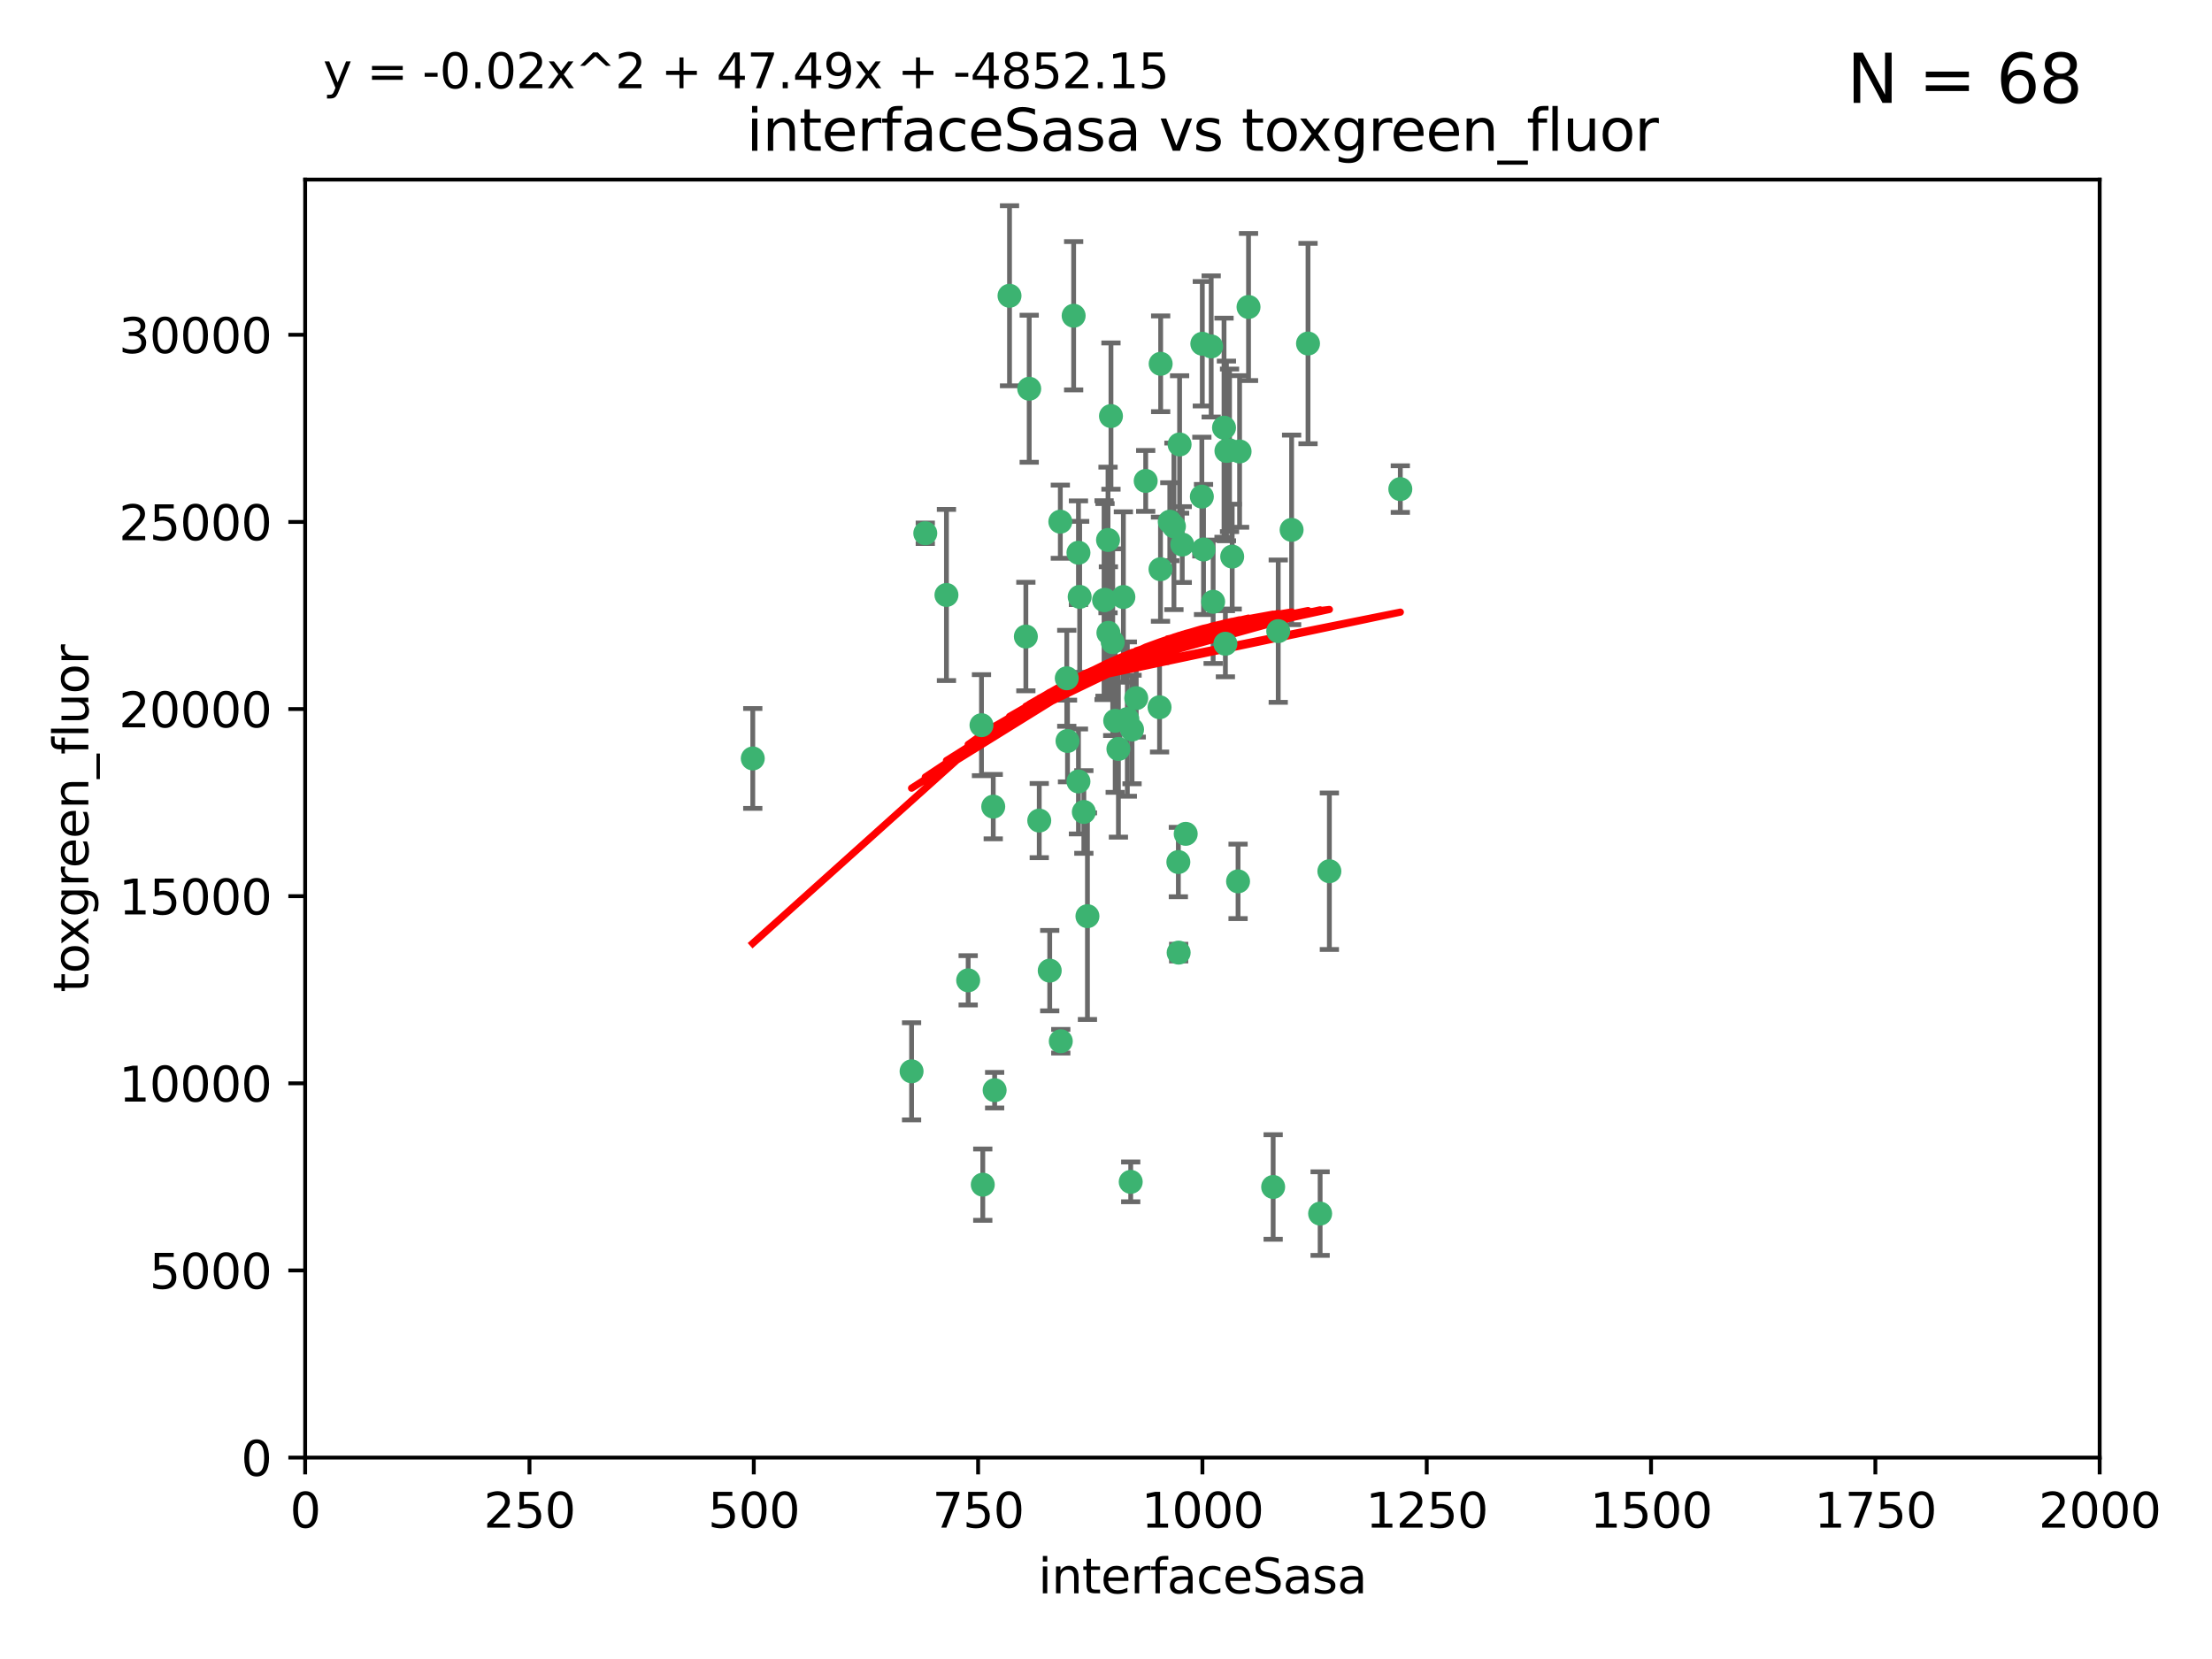 <?xml version="1.0" encoding="utf-8" standalone="no"?>
<!DOCTYPE svg PUBLIC "-//W3C//DTD SVG 1.1//EN"
  "http://www.w3.org/Graphics/SVG/1.1/DTD/svg11.dtd">
<svg xmlns:xlink="http://www.w3.org/1999/xlink" width="460.8pt" height="345.6pt" viewBox="0 0 460.8 345.6" xmlns="http://www.w3.org/2000/svg" version="1.1">
 <defs>
  <style type="text/css">*{stroke-linejoin: round; stroke-linecap: butt}</style>
 </defs>
 <g id="figure_1">
  <g id="patch_1">
   <path d="M 0 345.6 
L 460.8 345.6 
L 460.8 0 
L 0 0 
z
" style="fill: #ffffff"/>
  </g>
  <g id="axes_1">
   <g id="patch_2">
    <path d="M 63.571 303.64 
L 437.4 303.64 
L 437.4 37.411 
L 63.571 37.411 
z
" style="fill: #ffffff"/>
   </g>
   <g id="PathCollection_1">
    <defs>
     <path id="m3da399af9c" d="M 0 1.118 
C 0.297 1.118 0.581 1 0.791 0.791 
C 1 0.581 1.118 0.297 1.118 0 
C 1.118 -0.297 1 -0.581 0.791 -0.791 
C 0.581 -1 0.297 -1.118 0 -1.118 
C -0.297 -1.118 -0.581 -1 -0.791 -0.791 
C -1 -0.581 -1.118 -0.297 -1.118 0 
C -1.118 0.297 -1 0.581 -0.791 0.791 
C -0.581 1 -0.297 1.118 0 1.118 
z
" style="stroke: #3cb371"/>
    </defs>
    <g clip-path="url(#pcc5f915369)">
     <use xlink:href="#m3da399af9c" x="243.693" y="108.677" style="fill: #3cb371; stroke: #3cb371"/>
     <use xlink:href="#m3da399af9c" x="272.484" y="71.562" style="fill: #3cb371; stroke: #3cb371"/>
     <use xlink:href="#m3da399af9c" x="231.435" y="86.676" style="fill: #3cb371; stroke: #3cb371"/>
     <use xlink:href="#m3da399af9c" x="266.28" y="131.48" style="fill: #3cb371; stroke: #3cb371"/>
     <use xlink:href="#m3da399af9c" x="250.716" y="114.467" style="fill: #3cb371; stroke: #3cb371"/>
     <use xlink:href="#m3da399af9c" x="269.065" y="110.38" style="fill: #3cb371; stroke: #3cb371"/>
     <use xlink:href="#m3da399af9c" x="254.987" y="89.097" style="fill: #3cb371; stroke: #3cb371"/>
     <use xlink:href="#m3da399af9c" x="220.886" y="108.676" style="fill: #3cb371; stroke: #3cb371"/>
     <use xlink:href="#m3da399af9c" x="214.404" y="80.98" style="fill: #3cb371; stroke: #3cb371"/>
     <use xlink:href="#m3da399af9c" x="241.787" y="75.786" style="fill: #3cb371; stroke: #3cb371"/>
     <use xlink:href="#m3da399af9c" x="252.721" y="125.356" style="fill: #3cb371; stroke: #3cb371"/>
     <use xlink:href="#m3da399af9c" x="252.312" y="72.167" style="fill: #3cb371; stroke: #3cb371"/>
     <use xlink:href="#m3da399af9c" x="258.229" y="94.046" style="fill: #3cb371; stroke: #3cb371"/>
     <use xlink:href="#m3da399af9c" x="223.66" y="65.773" style="fill: #3cb371; stroke: #3cb371"/>
     <use xlink:href="#m3da399af9c" x="232.987" y="156.019" style="fill: #3cb371; stroke: #3cb371"/>
     <use xlink:href="#m3da399af9c" x="241.557" y="147.335" style="fill: #3cb371; stroke: #3cb371"/>
     <use xlink:href="#m3da399af9c" x="230.194" y="124.965" style="fill: #3cb371; stroke: #3cb371"/>
     <use xlink:href="#m3da399af9c" x="246.284" y="113.441" style="fill: #3cb371; stroke: #3cb371"/>
     <use xlink:href="#m3da399af9c" x="255.489" y="93.933" style="fill: #3cb371; stroke: #3cb371"/>
     <use xlink:href="#m3da399af9c" x="256.689" y="115.953" style="fill: #3cb371; stroke: #3cb371"/>
     <use xlink:href="#m3da399af9c" x="244.553" y="109.646" style="fill: #3cb371; stroke: #3cb371"/>
     <use xlink:href="#m3da399af9c" x="250.368" y="103.453" style="fill: #3cb371; stroke: #3cb371"/>
     <use xlink:href="#m3da399af9c" x="232.318" y="150.153" style="fill: #3cb371; stroke: #3cb371"/>
     <use xlink:href="#m3da399af9c" x="256.134" y="93.812" style="fill: #3cb371; stroke: #3cb371"/>
     <use xlink:href="#m3da399af9c" x="234.02" y="124.367" style="fill: #3cb371; stroke: #3cb371"/>
     <use xlink:href="#m3da399af9c" x="216.495" y="170.94" style="fill: #3cb371; stroke: #3cb371"/>
     <use xlink:href="#m3da399af9c" x="238.669" y="100.184" style="fill: #3cb371; stroke: #3cb371"/>
     <use xlink:href="#m3da399af9c" x="241.753" y="118.577" style="fill: #3cb371; stroke: #3cb371"/>
     <use xlink:href="#m3da399af9c" x="245.731" y="92.588" style="fill: #3cb371; stroke: #3cb371"/>
     <use xlink:href="#m3da399af9c" x="222.381" y="154.361" style="fill: #3cb371; stroke: #3cb371"/>
     <use xlink:href="#m3da399af9c" x="291.711" y="101.886" style="fill: #3cb371; stroke: #3cb371"/>
     <use xlink:href="#m3da399af9c" x="224.916" y="124.337" style="fill: #3cb371; stroke: #3cb371"/>
     <use xlink:href="#m3da399af9c" x="260.091" y="63.953" style="fill: #3cb371; stroke: #3cb371"/>
     <use xlink:href="#m3da399af9c" x="250.465" y="71.61" style="fill: #3cb371; stroke: #3cb371"/>
     <use xlink:href="#m3da399af9c" x="204.462" y="151.067" style="fill: #3cb371; stroke: #3cb371"/>
     <use xlink:href="#m3da399af9c" x="218.677" y="202.203" style="fill: #3cb371; stroke: #3cb371"/>
     <use xlink:href="#m3da399af9c" x="201.688" y="204.22" style="fill: #3cb371; stroke: #3cb371"/>
     <use xlink:href="#m3da399af9c" x="204.731" y="246.787" style="fill: #3cb371; stroke: #3cb371"/>
     <use xlink:href="#m3da399af9c" x="231.802" y="133.776" style="fill: #3cb371; stroke: #3cb371"/>
     <use xlink:href="#m3da399af9c" x="192.753" y="111.087" style="fill: #3cb371; stroke: #3cb371"/>
     <use xlink:href="#m3da399af9c" x="222.228" y="141.297" style="fill: #3cb371; stroke: #3cb371"/>
     <use xlink:href="#m3da399af9c" x="230.822" y="112.487" style="fill: #3cb371; stroke: #3cb371"/>
     <use xlink:href="#m3da399af9c" x="210.301" y="61.614" style="fill: #3cb371; stroke: #3cb371"/>
     <use xlink:href="#m3da399af9c" x="224.662" y="162.792" style="fill: #3cb371; stroke: #3cb371"/>
     <use xlink:href="#m3da399af9c" x="275.007" y="252.814" style="fill: #3cb371; stroke: #3cb371"/>
     <use xlink:href="#m3da399af9c" x="236.699" y="145.439" style="fill: #3cb371; stroke: #3cb371"/>
     <use xlink:href="#m3da399af9c" x="255.273" y="134.104" style="fill: #3cb371; stroke: #3cb371"/>
     <use xlink:href="#m3da399af9c" x="265.222" y="247.267" style="fill: #3cb371; stroke: #3cb371"/>
     <use xlink:href="#m3da399af9c" x="230.901" y="131.829" style="fill: #3cb371; stroke: #3cb371"/>
     <use xlink:href="#m3da399af9c" x="213.706" y="132.603" style="fill: #3cb371; stroke: #3cb371"/>
     <use xlink:href="#m3da399af9c" x="245.473" y="179.579" style="fill: #3cb371; stroke: #3cb371"/>
     <use xlink:href="#m3da399af9c" x="206.91" y="168.036" style="fill: #3cb371; stroke: #3cb371"/>
     <use xlink:href="#m3da399af9c" x="226.534" y="190.856" style="fill: #3cb371; stroke: #3cb371"/>
     <use xlink:href="#m3da399af9c" x="224.662" y="115.142" style="fill: #3cb371; stroke: #3cb371"/>
     <use xlink:href="#m3da399af9c" x="245.536" y="198.449" style="fill: #3cb371; stroke: #3cb371"/>
     <use xlink:href="#m3da399af9c" x="220.981" y="216.908" style="fill: #3cb371; stroke: #3cb371"/>
     <use xlink:href="#m3da399af9c" x="235.826" y="151.97" style="fill: #3cb371; stroke: #3cb371"/>
     <use xlink:href="#m3da399af9c" x="276.932" y="181.494" style="fill: #3cb371; stroke: #3cb371"/>
     <use xlink:href="#m3da399af9c" x="257.91" y="183.606" style="fill: #3cb371; stroke: #3cb371"/>
     <use xlink:href="#m3da399af9c" x="247.005" y="173.704" style="fill: #3cb371; stroke: #3cb371"/>
     <use xlink:href="#m3da399af9c" x="229.998" y="125.024" style="fill: #3cb371; stroke: #3cb371"/>
     <use xlink:href="#m3da399af9c" x="189.899" y="223.176" style="fill: #3cb371; stroke: #3cb371"/>
     <use xlink:href="#m3da399af9c" x="234.846" y="149.795" style="fill: #3cb371; stroke: #3cb371"/>
     <use xlink:href="#m3da399af9c" x="197.163" y="123.943" style="fill: #3cb371; stroke: #3cb371"/>
     <use xlink:href="#m3da399af9c" x="225.785" y="169.147" style="fill: #3cb371; stroke: #3cb371"/>
     <use xlink:href="#m3da399af9c" x="235.549" y="246.204" style="fill: #3cb371; stroke: #3cb371"/>
     <use xlink:href="#m3da399af9c" x="207.202" y="227.107" style="fill: #3cb371; stroke: #3cb371"/>
     <use xlink:href="#m3da399af9c" x="156.817" y="157.999" style="fill: #3cb371; stroke: #3cb371"/>
    </g>
   </g>
   <g id="matplotlib.axis_1">
    <g id="xtick_1">
     <g id="line2d_1">
      <defs>
       <path id="m4ecaef47c8" d="M 0 0 
L 0 3.5 
" style="stroke: #000000; stroke-width: 0.8"/>
      </defs>
      <g>
       <use xlink:href="#m4ecaef47c8" x="63.571" y="303.64" style="stroke: #000000; stroke-width: 0.8"/>
      </g>
     </g>
     <g id="text_1">
      <!-- 0 -->
      <g transform="translate(60.39 318.238)scale(0.1 -0.1)">
       <defs>
        <path id="DejaVuSans-30" d="M 2034 4250 
Q 1547 4250 1301 3770 
Q 1056 3291 1056 2328 
Q 1056 1369 1301 889 
Q 1547 409 2034 409 
Q 2525 409 2770 889 
Q 3016 1369 3016 2328 
Q 3016 3291 2770 3770 
Q 2525 4250 2034 4250 
z
M 2034 4750 
Q 2819 4750 3233 4129 
Q 3647 3509 3647 2328 
Q 3647 1150 3233 529 
Q 2819 -91 2034 -91 
Q 1250 -91 836 529 
Q 422 1150 422 2328 
Q 422 3509 836 4129 
Q 1250 4750 2034 4750 
z
" transform="scale(0.016)"/>
       </defs>
       <use xlink:href="#DejaVuSans-30"/>
      </g>
     </g>
    </g>
    <g id="xtick_2">
     <g id="line2d_2">
      <g>
       <use xlink:href="#m4ecaef47c8" x="110.3" y="303.64" style="stroke: #000000; stroke-width: 0.8"/>
      </g>
     </g>
     <g id="text_2">
      <!-- 250 -->
      <g transform="translate(100.756 318.238)scale(0.1 -0.1)">
       <defs>
        <path id="DejaVuSans-32" d="M 1228 531 
L 3431 531 
L 3431 0 
L 469 0 
L 469 531 
Q 828 903 1448 1529 
Q 2069 2156 2228 2338 
Q 2531 2678 2651 2914 
Q 2772 3150 2772 3378 
Q 2772 3750 2511 3984 
Q 2250 4219 1831 4219 
Q 1534 4219 1204 4116 
Q 875 4013 500 3803 
L 500 4441 
Q 881 4594 1212 4672 
Q 1544 4750 1819 4750 
Q 2544 4750 2975 4387 
Q 3406 4025 3406 3419 
Q 3406 3131 3298 2873 
Q 3191 2616 2906 2266 
Q 2828 2175 2409 1742 
Q 1991 1309 1228 531 
z
" transform="scale(0.016)"/>
        <path id="DejaVuSans-35" d="M 691 4666 
L 3169 4666 
L 3169 4134 
L 1269 4134 
L 1269 2991 
Q 1406 3038 1543 3061 
Q 1681 3084 1819 3084 
Q 2600 3084 3056 2656 
Q 3513 2228 3513 1497 
Q 3513 744 3044 326 
Q 2575 -91 1722 -91 
Q 1428 -91 1123 -41 
Q 819 9 494 109 
L 494 744 
Q 775 591 1075 516 
Q 1375 441 1709 441 
Q 2250 441 2565 725 
Q 2881 1009 2881 1497 
Q 2881 1984 2565 2268 
Q 2250 2553 1709 2553 
Q 1456 2553 1204 2497 
Q 953 2441 691 2322 
L 691 4666 
z
" transform="scale(0.016)"/>
       </defs>
       <use xlink:href="#DejaVuSans-32"/>
       <use xlink:href="#DejaVuSans-35" x="63.623"/>
       <use xlink:href="#DejaVuSans-30" x="127.246"/>
      </g>
     </g>
    </g>
    <g id="xtick_3">
     <g id="line2d_3">
      <g>
       <use xlink:href="#m4ecaef47c8" x="157.028" y="303.64" style="stroke: #000000; stroke-width: 0.8"/>
      </g>
     </g>
     <g id="text_3">
      <!-- 500 -->
      <g transform="translate(147.485 318.238)scale(0.1 -0.1)">
       <use xlink:href="#DejaVuSans-35"/>
       <use xlink:href="#DejaVuSans-30" x="63.623"/>
       <use xlink:href="#DejaVuSans-30" x="127.246"/>
      </g>
     </g>
    </g>
    <g id="xtick_4">
     <g id="line2d_4">
      <g>
       <use xlink:href="#m4ecaef47c8" x="203.757" y="303.64" style="stroke: #000000; stroke-width: 0.8"/>
      </g>
     </g>
     <g id="text_4">
      <!-- 750 -->
      <g transform="translate(194.213 318.238)scale(0.1 -0.1)">
       <defs>
        <path id="DejaVuSans-37" d="M 525 4666 
L 3525 4666 
L 3525 4397 
L 1831 0 
L 1172 0 
L 2766 4134 
L 525 4134 
L 525 4666 
z
" transform="scale(0.016)"/>
       </defs>
       <use xlink:href="#DejaVuSans-37"/>
       <use xlink:href="#DejaVuSans-35" x="63.623"/>
       <use xlink:href="#DejaVuSans-30" x="127.246"/>
      </g>
     </g>
    </g>
    <g id="xtick_5">
     <g id="line2d_5">
      <g>
       <use xlink:href="#m4ecaef47c8" x="250.486" y="303.64" style="stroke: #000000; stroke-width: 0.8"/>
      </g>
     </g>
     <g id="text_5">
      <!-- 1000 -->
      <g transform="translate(237.761 318.238)scale(0.1 -0.1)">
       <defs>
        <path id="DejaVuSans-31" d="M 794 531 
L 1825 531 
L 1825 4091 
L 703 3866 
L 703 4441 
L 1819 4666 
L 2450 4666 
L 2450 531 
L 3481 531 
L 3481 0 
L 794 0 
L 794 531 
z
" transform="scale(0.016)"/>
       </defs>
       <use xlink:href="#DejaVuSans-31"/>
       <use xlink:href="#DejaVuSans-30" x="63.623"/>
       <use xlink:href="#DejaVuSans-30" x="127.246"/>
       <use xlink:href="#DejaVuSans-30" x="190.869"/>
      </g>
     </g>
    </g>
    <g id="xtick_6">
     <g id="line2d_6">
      <g>
       <use xlink:href="#m4ecaef47c8" x="297.214" y="303.64" style="stroke: #000000; stroke-width: 0.8"/>
      </g>
     </g>
     <g id="text_6">
      <!-- 1250 -->
      <g transform="translate(284.489 318.238)scale(0.1 -0.1)">
       <use xlink:href="#DejaVuSans-31"/>
       <use xlink:href="#DejaVuSans-32" x="63.623"/>
       <use xlink:href="#DejaVuSans-35" x="127.246"/>
       <use xlink:href="#DejaVuSans-30" x="190.869"/>
      </g>
     </g>
    </g>
    <g id="xtick_7">
     <g id="line2d_7">
      <g>
       <use xlink:href="#m4ecaef47c8" x="343.943" y="303.64" style="stroke: #000000; stroke-width: 0.8"/>
      </g>
     </g>
     <g id="text_7">
      <!-- 1500 -->
      <g transform="translate(331.218 318.238)scale(0.1 -0.1)">
       <use xlink:href="#DejaVuSans-31"/>
       <use xlink:href="#DejaVuSans-35" x="63.623"/>
       <use xlink:href="#DejaVuSans-30" x="127.246"/>
       <use xlink:href="#DejaVuSans-30" x="190.869"/>
      </g>
     </g>
    </g>
    <g id="xtick_8">
     <g id="line2d_8">
      <g>
       <use xlink:href="#m4ecaef47c8" x="390.671" y="303.64" style="stroke: #000000; stroke-width: 0.8"/>
      </g>
     </g>
     <g id="text_8">
      <!-- 1750 -->
      <g transform="translate(377.946 318.238)scale(0.1 -0.1)">
       <use xlink:href="#DejaVuSans-31"/>
       <use xlink:href="#DejaVuSans-37" x="63.623"/>
       <use xlink:href="#DejaVuSans-35" x="127.246"/>
       <use xlink:href="#DejaVuSans-30" x="190.869"/>
      </g>
     </g>
    </g>
    <g id="xtick_9">
     <g id="line2d_9">
      <g>
       <use xlink:href="#m4ecaef47c8" x="437.4" y="303.64" style="stroke: #000000; stroke-width: 0.8"/>
      </g>
     </g>
     <g id="text_9">
      <!-- 2000 -->
      <g transform="translate(424.675 318.238)scale(0.1 -0.1)">
       <use xlink:href="#DejaVuSans-32"/>
       <use xlink:href="#DejaVuSans-30" x="63.623"/>
       <use xlink:href="#DejaVuSans-30" x="127.246"/>
       <use xlink:href="#DejaVuSans-30" x="190.869"/>
      </g>
     </g>
    </g>
    <g id="text_10">
     <!-- interfaceSasa -->
     <g transform="translate(216.279 331.917)scale(0.1 -0.1)">
      <defs>
       <path id="DejaVuSans-69" d="M 603 3500 
L 1178 3500 
L 1178 0 
L 603 0 
L 603 3500 
z
M 603 4863 
L 1178 4863 
L 1178 4134 
L 603 4134 
L 603 4863 
z
" transform="scale(0.016)"/>
       <path id="DejaVuSans-6e" d="M 3513 2113 
L 3513 0 
L 2938 0 
L 2938 2094 
Q 2938 2591 2744 2837 
Q 2550 3084 2163 3084 
Q 1697 3084 1428 2787 
Q 1159 2491 1159 1978 
L 1159 0 
L 581 0 
L 581 3500 
L 1159 3500 
L 1159 2956 
Q 1366 3272 1645 3428 
Q 1925 3584 2291 3584 
Q 2894 3584 3203 3211 
Q 3513 2838 3513 2113 
z
" transform="scale(0.016)"/>
       <path id="DejaVuSans-74" d="M 1172 4494 
L 1172 3500 
L 2356 3500 
L 2356 3053 
L 1172 3053 
L 1172 1153 
Q 1172 725 1289 603 
Q 1406 481 1766 481 
L 2356 481 
L 2356 0 
L 1766 0 
Q 1100 0 847 248 
Q 594 497 594 1153 
L 594 3053 
L 172 3053 
L 172 3500 
L 594 3500 
L 594 4494 
L 1172 4494 
z
" transform="scale(0.016)"/>
       <path id="DejaVuSans-65" d="M 3597 1894 
L 3597 1613 
L 953 1613 
Q 991 1019 1311 708 
Q 1631 397 2203 397 
Q 2534 397 2845 478 
Q 3156 559 3463 722 
L 3463 178 
Q 3153 47 2828 -22 
Q 2503 -91 2169 -91 
Q 1331 -91 842 396 
Q 353 884 353 1716 
Q 353 2575 817 3079 
Q 1281 3584 2069 3584 
Q 2775 3584 3186 3129 
Q 3597 2675 3597 1894 
z
M 3022 2063 
Q 3016 2534 2758 2815 
Q 2500 3097 2075 3097 
Q 1594 3097 1305 2825 
Q 1016 2553 972 2059 
L 3022 2063 
z
" transform="scale(0.016)"/>
       <path id="DejaVuSans-72" d="M 2631 2963 
Q 2534 3019 2420 3045 
Q 2306 3072 2169 3072 
Q 1681 3072 1420 2755 
Q 1159 2438 1159 1844 
L 1159 0 
L 581 0 
L 581 3500 
L 1159 3500 
L 1159 2956 
Q 1341 3275 1631 3429 
Q 1922 3584 2338 3584 
Q 2397 3584 2469 3576 
Q 2541 3569 2628 3553 
L 2631 2963 
z
" transform="scale(0.016)"/>
       <path id="DejaVuSans-66" d="M 2375 4863 
L 2375 4384 
L 1825 4384 
Q 1516 4384 1395 4259 
Q 1275 4134 1275 3809 
L 1275 3500 
L 2222 3500 
L 2222 3053 
L 1275 3053 
L 1275 0 
L 697 0 
L 697 3053 
L 147 3053 
L 147 3500 
L 697 3500 
L 697 3744 
Q 697 4328 969 4595 
Q 1241 4863 1831 4863 
L 2375 4863 
z
" transform="scale(0.016)"/>
       <path id="DejaVuSans-61" d="M 2194 1759 
Q 1497 1759 1228 1600 
Q 959 1441 959 1056 
Q 959 750 1161 570 
Q 1363 391 1709 391 
Q 2188 391 2477 730 
Q 2766 1069 2766 1631 
L 2766 1759 
L 2194 1759 
z
M 3341 1997 
L 3341 0 
L 2766 0 
L 2766 531 
Q 2569 213 2275 61 
Q 1981 -91 1556 -91 
Q 1019 -91 701 211 
Q 384 513 384 1019 
Q 384 1609 779 1909 
Q 1175 2209 1959 2209 
L 2766 2209 
L 2766 2266 
Q 2766 2663 2505 2880 
Q 2244 3097 1772 3097 
Q 1472 3097 1187 3025 
Q 903 2953 641 2809 
L 641 3341 
Q 956 3463 1253 3523 
Q 1550 3584 1831 3584 
Q 2591 3584 2966 3190 
Q 3341 2797 3341 1997 
z
" transform="scale(0.016)"/>
       <path id="DejaVuSans-63" d="M 3122 3366 
L 3122 2828 
Q 2878 2963 2633 3030 
Q 2388 3097 2138 3097 
Q 1578 3097 1268 2742 
Q 959 2388 959 1747 
Q 959 1106 1268 751 
Q 1578 397 2138 397 
Q 2388 397 2633 464 
Q 2878 531 3122 666 
L 3122 134 
Q 2881 22 2623 -34 
Q 2366 -91 2075 -91 
Q 1284 -91 818 406 
Q 353 903 353 1747 
Q 353 2603 823 3093 
Q 1294 3584 2113 3584 
Q 2378 3584 2631 3529 
Q 2884 3475 3122 3366 
z
" transform="scale(0.016)"/>
       <path id="DejaVuSans-53" d="M 3425 4513 
L 3425 3897 
Q 3066 4069 2747 4153 
Q 2428 4238 2131 4238 
Q 1616 4238 1336 4038 
Q 1056 3838 1056 3469 
Q 1056 3159 1242 3001 
Q 1428 2844 1947 2747 
L 2328 2669 
Q 3034 2534 3370 2195 
Q 3706 1856 3706 1288 
Q 3706 609 3251 259 
Q 2797 -91 1919 -91 
Q 1588 -91 1214 -16 
Q 841 59 441 206 
L 441 856 
Q 825 641 1194 531 
Q 1563 422 1919 422 
Q 2459 422 2753 634 
Q 3047 847 3047 1241 
Q 3047 1584 2836 1778 
Q 2625 1972 2144 2069 
L 1759 2144 
Q 1053 2284 737 2584 
Q 422 2884 422 3419 
Q 422 4038 858 4394 
Q 1294 4750 2059 4750 
Q 2388 4750 2728 4690 
Q 3069 4631 3425 4513 
z
" transform="scale(0.016)"/>
       <path id="DejaVuSans-73" d="M 2834 3397 
L 2834 2853 
Q 2591 2978 2328 3040 
Q 2066 3103 1784 3103 
Q 1356 3103 1142 2972 
Q 928 2841 928 2578 
Q 928 2378 1081 2264 
Q 1234 2150 1697 2047 
L 1894 2003 
Q 2506 1872 2764 1633 
Q 3022 1394 3022 966 
Q 3022 478 2636 193 
Q 2250 -91 1575 -91 
Q 1294 -91 989 -36 
Q 684 19 347 128 
L 347 722 
Q 666 556 975 473 
Q 1284 391 1588 391 
Q 1994 391 2212 530 
Q 2431 669 2431 922 
Q 2431 1156 2273 1281 
Q 2116 1406 1581 1522 
L 1381 1569 
Q 847 1681 609 1914 
Q 372 2147 372 2553 
Q 372 3047 722 3315 
Q 1072 3584 1716 3584 
Q 2034 3584 2315 3537 
Q 2597 3491 2834 3397 
z
" transform="scale(0.016)"/>
      </defs>
      <use xlink:href="#DejaVuSans-69"/>
      <use xlink:href="#DejaVuSans-6e" x="27.783"/>
      <use xlink:href="#DejaVuSans-74" x="91.162"/>
      <use xlink:href="#DejaVuSans-65" x="130.371"/>
      <use xlink:href="#DejaVuSans-72" x="191.895"/>
      <use xlink:href="#DejaVuSans-66" x="233.008"/>
      <use xlink:href="#DejaVuSans-61" x="268.213"/>
      <use xlink:href="#DejaVuSans-63" x="329.492"/>
      <use xlink:href="#DejaVuSans-65" x="384.473"/>
      <use xlink:href="#DejaVuSans-53" x="445.996"/>
      <use xlink:href="#DejaVuSans-61" x="509.473"/>
      <use xlink:href="#DejaVuSans-73" x="570.752"/>
      <use xlink:href="#DejaVuSans-61" x="622.852"/>
     </g>
    </g>
   </g>
   <g id="matplotlib.axis_2">
    <g id="ytick_1">
     <g id="line2d_10">
      <defs>
       <path id="m88b9566287" d="M 0 0 
L -3.5 0 
" style="stroke: #000000; stroke-width: 0.8"/>
      </defs>
      <g>
       <use xlink:href="#m88b9566287" x="63.571" y="303.64" style="stroke: #000000; stroke-width: 0.8"/>
      </g>
     </g>
     <g id="text_11">
      <!-- 0 -->
      <g transform="translate(50.209 307.439)scale(0.1 -0.1)">
       <use xlink:href="#DejaVuSans-30"/>
      </g>
     </g>
    </g>
    <g id="ytick_2">
     <g id="line2d_11">
      <g>
       <use xlink:href="#m88b9566287" x="63.571" y="264.657" style="stroke: #000000; stroke-width: 0.8"/>
      </g>
     </g>
     <g id="text_12">
      <!-- 5000 -->
      <g transform="translate(31.121 268.457)scale(0.1 -0.1)">
       <use xlink:href="#DejaVuSans-35"/>
       <use xlink:href="#DejaVuSans-30" x="63.623"/>
       <use xlink:href="#DejaVuSans-30" x="127.246"/>
       <use xlink:href="#DejaVuSans-30" x="190.869"/>
      </g>
     </g>
    </g>
    <g id="ytick_3">
     <g id="line2d_12">
      <g>
       <use xlink:href="#m88b9566287" x="63.571" y="225.675" style="stroke: #000000; stroke-width: 0.8"/>
      </g>
     </g>
     <g id="text_13">
      <!-- 10000 -->
      <g transform="translate(24.759 229.474)scale(0.1 -0.1)">
       <use xlink:href="#DejaVuSans-31"/>
       <use xlink:href="#DejaVuSans-30" x="63.623"/>
       <use xlink:href="#DejaVuSans-30" x="127.246"/>
       <use xlink:href="#DejaVuSans-30" x="190.869"/>
       <use xlink:href="#DejaVuSans-30" x="254.492"/>
      </g>
     </g>
    </g>
    <g id="ytick_4">
     <g id="line2d_13">
      <g>
       <use xlink:href="#m88b9566287" x="63.571" y="186.692" style="stroke: #000000; stroke-width: 0.8"/>
      </g>
     </g>
     <g id="text_14">
      <!-- 15000 -->
      <g transform="translate(24.759 190.492)scale(0.1 -0.1)">
       <use xlink:href="#DejaVuSans-31"/>
       <use xlink:href="#DejaVuSans-35" x="63.623"/>
       <use xlink:href="#DejaVuSans-30" x="127.246"/>
       <use xlink:href="#DejaVuSans-30" x="190.869"/>
       <use xlink:href="#DejaVuSans-30" x="254.492"/>
      </g>
     </g>
    </g>
    <g id="ytick_5">
     <g id="line2d_14">
      <g>
       <use xlink:href="#m88b9566287" x="63.571" y="147.71" style="stroke: #000000; stroke-width: 0.8"/>
      </g>
     </g>
     <g id="text_15">
      <!-- 20000 -->
      <g transform="translate(24.759 151.509)scale(0.1 -0.1)">
       <use xlink:href="#DejaVuSans-32"/>
       <use xlink:href="#DejaVuSans-30" x="63.623"/>
       <use xlink:href="#DejaVuSans-30" x="127.246"/>
       <use xlink:href="#DejaVuSans-30" x="190.869"/>
       <use xlink:href="#DejaVuSans-30" x="254.492"/>
      </g>
     </g>
    </g>
    <g id="ytick_6">
     <g id="line2d_15">
      <g>
       <use xlink:href="#m88b9566287" x="63.571" y="108.727" style="stroke: #000000; stroke-width: 0.8"/>
      </g>
     </g>
     <g id="text_16">
      <!-- 25000 -->
      <g transform="translate(24.759 112.527)scale(0.1 -0.1)">
       <use xlink:href="#DejaVuSans-32"/>
       <use xlink:href="#DejaVuSans-35" x="63.623"/>
       <use xlink:href="#DejaVuSans-30" x="127.246"/>
       <use xlink:href="#DejaVuSans-30" x="190.869"/>
       <use xlink:href="#DejaVuSans-30" x="254.492"/>
      </g>
     </g>
    </g>
    <g id="ytick_7">
     <g id="line2d_16">
      <g>
       <use xlink:href="#m88b9566287" x="63.571" y="69.745" style="stroke: #000000; stroke-width: 0.8"/>
      </g>
     </g>
     <g id="text_17">
      <!-- 30000 -->
      <g transform="translate(24.759 73.544)scale(0.1 -0.1)">
       <defs>
        <path id="DejaVuSans-33" d="M 2597 2516 
Q 3050 2419 3304 2112 
Q 3559 1806 3559 1356 
Q 3559 666 3084 287 
Q 2609 -91 1734 -91 
Q 1441 -91 1130 -33 
Q 819 25 488 141 
L 488 750 
Q 750 597 1062 519 
Q 1375 441 1716 441 
Q 2309 441 2620 675 
Q 2931 909 2931 1356 
Q 2931 1769 2642 2001 
Q 2353 2234 1838 2234 
L 1294 2234 
L 1294 2753 
L 1863 2753 
Q 2328 2753 2575 2939 
Q 2822 3125 2822 3475 
Q 2822 3834 2567 4026 
Q 2313 4219 1838 4219 
Q 1578 4219 1281 4162 
Q 984 4106 628 3988 
L 628 4550 
Q 988 4650 1302 4700 
Q 1616 4750 1894 4750 
Q 2613 4750 3031 4423 
Q 3450 4097 3450 3541 
Q 3450 3153 3228 2886 
Q 3006 2619 2597 2516 
z
" transform="scale(0.016)"/>
       </defs>
       <use xlink:href="#DejaVuSans-33"/>
       <use xlink:href="#DejaVuSans-30" x="63.623"/>
       <use xlink:href="#DejaVuSans-30" x="127.246"/>
       <use xlink:href="#DejaVuSans-30" x="190.869"/>
       <use xlink:href="#DejaVuSans-30" x="254.492"/>
      </g>
     </g>
    </g>
    <g id="text_18">
     <!-- toxgreen_fluor -->
     <g transform="translate(18.401 206.72)rotate(-90)scale(0.1 -0.1)">
      <defs>
       <path id="DejaVuSans-6f" d="M 1959 3097 
Q 1497 3097 1228 2736 
Q 959 2375 959 1747 
Q 959 1119 1226 758 
Q 1494 397 1959 397 
Q 2419 397 2687 759 
Q 2956 1122 2956 1747 
Q 2956 2369 2687 2733 
Q 2419 3097 1959 3097 
z
M 1959 3584 
Q 2709 3584 3137 3096 
Q 3566 2609 3566 1747 
Q 3566 888 3137 398 
Q 2709 -91 1959 -91 
Q 1206 -91 779 398 
Q 353 888 353 1747 
Q 353 2609 779 3096 
Q 1206 3584 1959 3584 
z
" transform="scale(0.016)"/>
       <path id="DejaVuSans-78" d="M 3513 3500 
L 2247 1797 
L 3578 0 
L 2900 0 
L 1881 1375 
L 863 0 
L 184 0 
L 1544 1831 
L 300 3500 
L 978 3500 
L 1906 2253 
L 2834 3500 
L 3513 3500 
z
" transform="scale(0.016)"/>
       <path id="DejaVuSans-67" d="M 2906 1791 
Q 2906 2416 2648 2759 
Q 2391 3103 1925 3103 
Q 1463 3103 1205 2759 
Q 947 2416 947 1791 
Q 947 1169 1205 825 
Q 1463 481 1925 481 
Q 2391 481 2648 825 
Q 2906 1169 2906 1791 
z
M 3481 434 
Q 3481 -459 3084 -895 
Q 2688 -1331 1869 -1331 
Q 1566 -1331 1297 -1286 
Q 1028 -1241 775 -1147 
L 775 -588 
Q 1028 -725 1275 -790 
Q 1522 -856 1778 -856 
Q 2344 -856 2625 -561 
Q 2906 -266 2906 331 
L 2906 616 
Q 2728 306 2450 153 
Q 2172 0 1784 0 
Q 1141 0 747 490 
Q 353 981 353 1791 
Q 353 2603 747 3093 
Q 1141 3584 1784 3584 
Q 2172 3584 2450 3431 
Q 2728 3278 2906 2969 
L 2906 3500 
L 3481 3500 
L 3481 434 
z
" transform="scale(0.016)"/>
       <path id="DejaVuSans-5f" d="M 3263 -1063 
L 3263 -1509 
L -63 -1509 
L -63 -1063 
L 3263 -1063 
z
" transform="scale(0.016)"/>
       <path id="DejaVuSans-6c" d="M 603 4863 
L 1178 4863 
L 1178 0 
L 603 0 
L 603 4863 
z
" transform="scale(0.016)"/>
       <path id="DejaVuSans-75" d="M 544 1381 
L 544 3500 
L 1119 3500 
L 1119 1403 
Q 1119 906 1312 657 
Q 1506 409 1894 409 
Q 2359 409 2629 706 
Q 2900 1003 2900 1516 
L 2900 3500 
L 3475 3500 
L 3475 0 
L 2900 0 
L 2900 538 
Q 2691 219 2414 64 
Q 2138 -91 1772 -91 
Q 1169 -91 856 284 
Q 544 659 544 1381 
z
M 1991 3584 
L 1991 3584 
z
" transform="scale(0.016)"/>
      </defs>
      <use xlink:href="#DejaVuSans-74"/>
      <use xlink:href="#DejaVuSans-6f" x="39.209"/>
      <use xlink:href="#DejaVuSans-78" x="97.266"/>
      <use xlink:href="#DejaVuSans-67" x="156.445"/>
      <use xlink:href="#DejaVuSans-72" x="219.922"/>
      <use xlink:href="#DejaVuSans-65" x="258.785"/>
      <use xlink:href="#DejaVuSans-65" x="320.309"/>
      <use xlink:href="#DejaVuSans-6e" x="381.832"/>
      <use xlink:href="#DejaVuSans-5f" x="445.211"/>
      <use xlink:href="#DejaVuSans-66" x="495.211"/>
      <use xlink:href="#DejaVuSans-6c" x="530.416"/>
      <use xlink:href="#DejaVuSans-75" x="558.199"/>
      <use xlink:href="#DejaVuSans-6f" x="621.578"/>
      <use xlink:href="#DejaVuSans-72" x="682.76"/>
     </g>
    </g>
   </g>
   <g id="LineCollection_1">
    <path d="M 243.693 116.797 
L 243.693 100.557 
" clip-path="url(#pcc5f915369)" style="fill: none; stroke: #696969"/>
    <path d="M 272.484 92.434 
L 272.484 50.691 
" clip-path="url(#pcc5f915369)" style="fill: none; stroke: #696969"/>
    <path d="M 231.435 101.908 
L 231.435 71.444 
" clip-path="url(#pcc5f915369)" style="fill: none; stroke: #696969"/>
    <path d="M 266.28 146.307 
L 266.28 116.654 
" clip-path="url(#pcc5f915369)" style="fill: none; stroke: #696969"/>
    <path d="M 250.716 128.017 
L 250.716 100.917 
" clip-path="url(#pcc5f915369)" style="fill: none; stroke: #696969"/>
    <path d="M 269.065 130.124 
L 269.065 90.636 
" clip-path="url(#pcc5f915369)" style="fill: none; stroke: #696969"/>
    <path d="M 254.987 111.917 
L 254.987 66.277 
" clip-path="url(#pcc5f915369)" style="fill: none; stroke: #696969"/>
    <path d="M 220.886 116.296 
L 220.886 101.057 
" clip-path="url(#pcc5f915369)" style="fill: none; stroke: #696969"/>
    <path d="M 214.404 96.292 
L 214.404 65.668 
" clip-path="url(#pcc5f915369)" style="fill: none; stroke: #696969"/>
    <path d="M 241.787 85.756 
L 241.787 65.815 
" clip-path="url(#pcc5f915369)" style="fill: none; stroke: #696969"/>
    <path d="M 252.721 138.211 
L 252.721 112.501 
" clip-path="url(#pcc5f915369)" style="fill: none; stroke: #696969"/>
    <path d="M 252.312 86.871 
L 252.312 57.463 
" clip-path="url(#pcc5f915369)" style="fill: none; stroke: #696969"/>
    <path d="M 258.229 109.836 
L 258.229 78.257 
" clip-path="url(#pcc5f915369)" style="fill: none; stroke: #696969"/>
    <path d="M 223.66 81.223 
L 223.66 50.323 
" clip-path="url(#pcc5f915369)" style="fill: none; stroke: #696969"/>
    <path d="M 232.987 174.39 
L 232.987 137.647 
" clip-path="url(#pcc5f915369)" style="fill: none; stroke: #696969"/>
    <path d="M 241.557 156.65 
L 241.557 138.02 
" clip-path="url(#pcc5f915369)" style="fill: none; stroke: #696969"/>
    <path d="M 230.194 145.018 
L 230.194 104.912 
" clip-path="url(#pcc5f915369)" style="fill: none; stroke: #696969"/>
    <path d="M 246.284 121.337 
L 246.284 105.546 
" clip-path="url(#pcc5f915369)" style="fill: none; stroke: #696969"/>
    <path d="M 255.489 112.649 
L 255.489 75.218 
" clip-path="url(#pcc5f915369)" style="fill: none; stroke: #696969"/>
    <path d="M 256.689 126.872 
L 256.689 105.035 
" clip-path="url(#pcc5f915369)" style="fill: none; stroke: #696969"/>
    <path d="M 244.553 126.988 
L 244.553 92.305 
" clip-path="url(#pcc5f915369)" style="fill: none; stroke: #696969"/>
    <path d="M 250.368 115.826 
L 250.368 91.08 
" clip-path="url(#pcc5f915369)" style="fill: none; stroke: #696969"/>
    <path d="M 232.318 165.057 
L 232.318 135.25 
" clip-path="url(#pcc5f915369)" style="fill: none; stroke: #696969"/>
    <path d="M 256.134 110.745 
L 256.134 76.878 
" clip-path="url(#pcc5f915369)" style="fill: none; stroke: #696969"/>
    <path d="M 234.02 142.114 
L 234.02 106.621 
" clip-path="url(#pcc5f915369)" style="fill: none; stroke: #696969"/>
    <path d="M 216.495 178.667 
L 216.495 163.212 
" clip-path="url(#pcc5f915369)" style="fill: none; stroke: #696969"/>
    <path d="M 238.669 106.525 
L 238.669 93.844 
" clip-path="url(#pcc5f915369)" style="fill: none; stroke: #696969"/>
    <path d="M 241.753 129.424 
L 241.753 107.731 
" clip-path="url(#pcc5f915369)" style="fill: none; stroke: #696969"/>
    <path d="M 245.731 106.902 
L 245.731 78.274 
" clip-path="url(#pcc5f915369)" style="fill: none; stroke: #696969"/>
    <path d="M 222.381 162.872 
L 222.381 145.85 
" clip-path="url(#pcc5f915369)" style="fill: none; stroke: #696969"/>
    <path d="M 291.711 106.741 
L 291.711 97.032 
" clip-path="url(#pcc5f915369)" style="fill: none; stroke: #696969"/>
    <path d="M 224.916 140.07 
L 224.916 108.604 
" clip-path="url(#pcc5f915369)" style="fill: none; stroke: #696969"/>
    <path d="M 260.091 79.275 
L 260.091 48.63 
" clip-path="url(#pcc5f915369)" style="fill: none; stroke: #696969"/>
    <path d="M 250.465 84.576 
L 250.465 58.645 
" clip-path="url(#pcc5f915369)" style="fill: none; stroke: #696969"/>
    <path d="M 204.462 161.588 
L 204.462 140.547 
" clip-path="url(#pcc5f915369)" style="fill: none; stroke: #696969"/>
    <path d="M 218.677 210.579 
L 218.677 193.826 
" clip-path="url(#pcc5f915369)" style="fill: none; stroke: #696969"/>
    <path d="M 201.688 209.352 
L 201.688 199.087 
" clip-path="url(#pcc5f915369)" style="fill: none; stroke: #696969"/>
    <path d="M 204.731 254.215 
L 204.731 239.358 
" clip-path="url(#pcc5f915369)" style="fill: none; stroke: #696969"/>
    <path d="M 231.802 153.222 
L 231.802 114.33 
" clip-path="url(#pcc5f915369)" style="fill: none; stroke: #696969"/>
    <path d="M 192.753 113.226 
L 192.753 108.949 
" clip-path="url(#pcc5f915369)" style="fill: none; stroke: #696969"/>
    <path d="M 222.228 151.291 
L 222.228 131.303 
" clip-path="url(#pcc5f915369)" style="fill: none; stroke: #696969"/>
    <path d="M 230.822 127.655 
L 230.822 97.319 
" clip-path="url(#pcc5f915369)" style="fill: none; stroke: #696969"/>
    <path d="M 210.301 80.373 
L 210.301 42.855 
" clip-path="url(#pcc5f915369)" style="fill: none; stroke: #696969"/>
    <path d="M 224.662 173.718 
L 224.662 151.865 
" clip-path="url(#pcc5f915369)" style="fill: none; stroke: #696969"/>
    <path d="M 275.007 261.522 
L 275.007 244.105 
" clip-path="url(#pcc5f915369)" style="fill: none; stroke: #696969"/>
    <path d="M 236.699 153.546 
L 236.699 137.331 
" clip-path="url(#pcc5f915369)" style="fill: none; stroke: #696969"/>
    <path d="M 255.273 140.983 
L 255.273 127.226 
" clip-path="url(#pcc5f915369)" style="fill: none; stroke: #696969"/>
    <path d="M 265.222 258.157 
L 265.222 236.377 
" clip-path="url(#pcc5f915369)" style="fill: none; stroke: #696969"/>
    <path d="M 230.901 145.591 
L 230.901 118.067 
" clip-path="url(#pcc5f915369)" style="fill: none; stroke: #696969"/>
    <path d="M 213.706 143.904 
L 213.706 121.303 
" clip-path="url(#pcc5f915369)" style="fill: none; stroke: #696969"/>
    <path d="M 245.473 186.808 
L 245.473 172.35 
" clip-path="url(#pcc5f915369)" style="fill: none; stroke: #696969"/>
    <path d="M 206.91 174.742 
L 206.91 161.329 
" clip-path="url(#pcc5f915369)" style="fill: none; stroke: #696969"/>
    <path d="M 226.534 212.373 
L 226.534 169.339 
" clip-path="url(#pcc5f915369)" style="fill: none; stroke: #696969"/>
    <path d="M 224.662 125.941 
L 224.662 104.342 
" clip-path="url(#pcc5f915369)" style="fill: none; stroke: #696969"/>
    <path d="M 245.536 200.192 
L 245.536 196.706 
" clip-path="url(#pcc5f915369)" style="fill: none; stroke: #696969"/>
    <path d="M 220.981 219.374 
L 220.981 214.442 
" clip-path="url(#pcc5f915369)" style="fill: none; stroke: #696969"/>
    <path d="M 235.826 163.271 
L 235.826 140.669 
" clip-path="url(#pcc5f915369)" style="fill: none; stroke: #696969"/>
    <path d="M 276.932 197.796 
L 276.932 165.192 
" clip-path="url(#pcc5f915369)" style="fill: none; stroke: #696969"/>
    <path d="M 257.91 191.362 
L 257.91 175.85 
" clip-path="url(#pcc5f915369)" style="fill: none; stroke: #696969"/>
    <path d="M 247.005 174.431 
L 247.005 172.978 
" clip-path="url(#pcc5f915369)" style="fill: none; stroke: #696969"/>
    <path d="M 229.998 145.735 
L 229.998 104.312 
" clip-path="url(#pcc5f915369)" style="fill: none; stroke: #696969"/>
    <path d="M 189.899 233.292 
L 189.899 213.059 
" clip-path="url(#pcc5f915369)" style="fill: none; stroke: #696969"/>
    <path d="M 234.846 165.867 
L 234.846 133.723 
" clip-path="url(#pcc5f915369)" style="fill: none; stroke: #696969"/>
    <path d="M 197.163 141.769 
L 197.163 106.117 
" clip-path="url(#pcc5f915369)" style="fill: none; stroke: #696969"/>
    <path d="M 225.785 177.757 
L 225.785 160.538 
" clip-path="url(#pcc5f915369)" style="fill: none; stroke: #696969"/>
    <path d="M 235.549 250.348 
L 235.549 242.06 
" clip-path="url(#pcc5f915369)" style="fill: none; stroke: #696969"/>
    <path d="M 207.202 230.811 
L 207.202 223.403 
" clip-path="url(#pcc5f915369)" style="fill: none; stroke: #696969"/>
    <path d="M 156.817 168.403 
L 156.817 147.594 
" clip-path="url(#pcc5f915369)" style="fill: none; stroke: #696969"/>
   </g>
   <g id="line2d_17">
    <defs>
     <path id="m9f69842341" d="M 2 0 
L -2 -0 
" style="stroke: #696969"/>
    </defs>
    <g clip-path="url(#pcc5f915369)">
     <use xlink:href="#m9f69842341" x="243.693" y="116.797" style="fill: #696969; stroke: #696969"/>
     <use xlink:href="#m9f69842341" x="272.484" y="92.434" style="fill: #696969; stroke: #696969"/>
     <use xlink:href="#m9f69842341" x="231.435" y="101.908" style="fill: #696969; stroke: #696969"/>
     <use xlink:href="#m9f69842341" x="266.28" y="146.307" style="fill: #696969; stroke: #696969"/>
     <use xlink:href="#m9f69842341" x="250.716" y="128.017" style="fill: #696969; stroke: #696969"/>
     <use xlink:href="#m9f69842341" x="269.065" y="130.124" style="fill: #696969; stroke: #696969"/>
     <use xlink:href="#m9f69842341" x="254.987" y="111.917" style="fill: #696969; stroke: #696969"/>
     <use xlink:href="#m9f69842341" x="220.886" y="116.296" style="fill: #696969; stroke: #696969"/>
     <use xlink:href="#m9f69842341" x="214.404" y="96.292" style="fill: #696969; stroke: #696969"/>
     <use xlink:href="#m9f69842341" x="241.787" y="85.756" style="fill: #696969; stroke: #696969"/>
     <use xlink:href="#m9f69842341" x="252.721" y="138.211" style="fill: #696969; stroke: #696969"/>
     <use xlink:href="#m9f69842341" x="252.312" y="86.871" style="fill: #696969; stroke: #696969"/>
     <use xlink:href="#m9f69842341" x="258.229" y="109.836" style="fill: #696969; stroke: #696969"/>
     <use xlink:href="#m9f69842341" x="223.66" y="81.223" style="fill: #696969; stroke: #696969"/>
     <use xlink:href="#m9f69842341" x="232.987" y="174.39" style="fill: #696969; stroke: #696969"/>
     <use xlink:href="#m9f69842341" x="241.557" y="156.65" style="fill: #696969; stroke: #696969"/>
     <use xlink:href="#m9f69842341" x="230.194" y="145.018" style="fill: #696969; stroke: #696969"/>
     <use xlink:href="#m9f69842341" x="246.284" y="121.337" style="fill: #696969; stroke: #696969"/>
     <use xlink:href="#m9f69842341" x="255.489" y="112.649" style="fill: #696969; stroke: #696969"/>
     <use xlink:href="#m9f69842341" x="256.689" y="126.872" style="fill: #696969; stroke: #696969"/>
     <use xlink:href="#m9f69842341" x="244.553" y="126.988" style="fill: #696969; stroke: #696969"/>
     <use xlink:href="#m9f69842341" x="250.368" y="115.826" style="fill: #696969; stroke: #696969"/>
     <use xlink:href="#m9f69842341" x="232.318" y="165.057" style="fill: #696969; stroke: #696969"/>
     <use xlink:href="#m9f69842341" x="256.134" y="110.745" style="fill: #696969; stroke: #696969"/>
     <use xlink:href="#m9f69842341" x="234.02" y="142.114" style="fill: #696969; stroke: #696969"/>
     <use xlink:href="#m9f69842341" x="216.495" y="178.667" style="fill: #696969; stroke: #696969"/>
     <use xlink:href="#m9f69842341" x="238.669" y="106.525" style="fill: #696969; stroke: #696969"/>
     <use xlink:href="#m9f69842341" x="241.753" y="129.424" style="fill: #696969; stroke: #696969"/>
     <use xlink:href="#m9f69842341" x="245.731" y="106.902" style="fill: #696969; stroke: #696969"/>
     <use xlink:href="#m9f69842341" x="222.381" y="162.872" style="fill: #696969; stroke: #696969"/>
     <use xlink:href="#m9f69842341" x="291.711" y="106.741" style="fill: #696969; stroke: #696969"/>
     <use xlink:href="#m9f69842341" x="224.916" y="140.07" style="fill: #696969; stroke: #696969"/>
     <use xlink:href="#m9f69842341" x="260.091" y="79.275" style="fill: #696969; stroke: #696969"/>
     <use xlink:href="#m9f69842341" x="250.465" y="84.576" style="fill: #696969; stroke: #696969"/>
     <use xlink:href="#m9f69842341" x="204.462" y="161.588" style="fill: #696969; stroke: #696969"/>
     <use xlink:href="#m9f69842341" x="218.677" y="210.579" style="fill: #696969; stroke: #696969"/>
     <use xlink:href="#m9f69842341" x="201.688" y="209.352" style="fill: #696969; stroke: #696969"/>
     <use xlink:href="#m9f69842341" x="204.731" y="254.215" style="fill: #696969; stroke: #696969"/>
     <use xlink:href="#m9f69842341" x="231.802" y="153.222" style="fill: #696969; stroke: #696969"/>
     <use xlink:href="#m9f69842341" x="192.753" y="113.226" style="fill: #696969; stroke: #696969"/>
     <use xlink:href="#m9f69842341" x="222.228" y="151.291" style="fill: #696969; stroke: #696969"/>
     <use xlink:href="#m9f69842341" x="230.822" y="127.655" style="fill: #696969; stroke: #696969"/>
     <use xlink:href="#m9f69842341" x="210.301" y="80.373" style="fill: #696969; stroke: #696969"/>
     <use xlink:href="#m9f69842341" x="224.662" y="173.718" style="fill: #696969; stroke: #696969"/>
     <use xlink:href="#m9f69842341" x="275.007" y="261.522" style="fill: #696969; stroke: #696969"/>
     <use xlink:href="#m9f69842341" x="236.699" y="153.546" style="fill: #696969; stroke: #696969"/>
     <use xlink:href="#m9f69842341" x="255.273" y="140.983" style="fill: #696969; stroke: #696969"/>
     <use xlink:href="#m9f69842341" x="265.222" y="258.157" style="fill: #696969; stroke: #696969"/>
     <use xlink:href="#m9f69842341" x="230.901" y="145.591" style="fill: #696969; stroke: #696969"/>
     <use xlink:href="#m9f69842341" x="213.706" y="143.904" style="fill: #696969; stroke: #696969"/>
     <use xlink:href="#m9f69842341" x="245.473" y="186.808" style="fill: #696969; stroke: #696969"/>
     <use xlink:href="#m9f69842341" x="206.91" y="174.742" style="fill: #696969; stroke: #696969"/>
     <use xlink:href="#m9f69842341" x="226.534" y="212.373" style="fill: #696969; stroke: #696969"/>
     <use xlink:href="#m9f69842341" x="224.662" y="125.941" style="fill: #696969; stroke: #696969"/>
     <use xlink:href="#m9f69842341" x="245.536" y="200.192" style="fill: #696969; stroke: #696969"/>
     <use xlink:href="#m9f69842341" x="220.981" y="219.374" style="fill: #696969; stroke: #696969"/>
     <use xlink:href="#m9f69842341" x="235.826" y="163.271" style="fill: #696969; stroke: #696969"/>
     <use xlink:href="#m9f69842341" x="276.932" y="197.796" style="fill: #696969; stroke: #696969"/>
     <use xlink:href="#m9f69842341" x="257.91" y="191.362" style="fill: #696969; stroke: #696969"/>
     <use xlink:href="#m9f69842341" x="247.005" y="174.431" style="fill: #696969; stroke: #696969"/>
     <use xlink:href="#m9f69842341" x="229.998" y="145.735" style="fill: #696969; stroke: #696969"/>
     <use xlink:href="#m9f69842341" x="189.899" y="233.292" style="fill: #696969; stroke: #696969"/>
     <use xlink:href="#m9f69842341" x="234.846" y="165.867" style="fill: #696969; stroke: #696969"/>
     <use xlink:href="#m9f69842341" x="197.163" y="141.769" style="fill: #696969; stroke: #696969"/>
     <use xlink:href="#m9f69842341" x="225.785" y="177.757" style="fill: #696969; stroke: #696969"/>
     <use xlink:href="#m9f69842341" x="235.549" y="250.348" style="fill: #696969; stroke: #696969"/>
     <use xlink:href="#m9f69842341" x="207.202" y="230.811" style="fill: #696969; stroke: #696969"/>
     <use xlink:href="#m9f69842341" x="156.817" y="168.403" style="fill: #696969; stroke: #696969"/>
    </g>
   </g>
   <g id="line2d_18">
    <g clip-path="url(#pcc5f915369)">
     <use xlink:href="#m9f69842341" x="243.693" y="100.557" style="fill: #696969; stroke: #696969"/>
     <use xlink:href="#m9f69842341" x="272.484" y="50.691" style="fill: #696969; stroke: #696969"/>
     <use xlink:href="#m9f69842341" x="231.435" y="71.444" style="fill: #696969; stroke: #696969"/>
     <use xlink:href="#m9f69842341" x="266.28" y="116.654" style="fill: #696969; stroke: #696969"/>
     <use xlink:href="#m9f69842341" x="250.716" y="100.917" style="fill: #696969; stroke: #696969"/>
     <use xlink:href="#m9f69842341" x="269.065" y="90.636" style="fill: #696969; stroke: #696969"/>
     <use xlink:href="#m9f69842341" x="254.987" y="66.277" style="fill: #696969; stroke: #696969"/>
     <use xlink:href="#m9f69842341" x="220.886" y="101.057" style="fill: #696969; stroke: #696969"/>
     <use xlink:href="#m9f69842341" x="214.404" y="65.668" style="fill: #696969; stroke: #696969"/>
     <use xlink:href="#m9f69842341" x="241.787" y="65.815" style="fill: #696969; stroke: #696969"/>
     <use xlink:href="#m9f69842341" x="252.721" y="112.501" style="fill: #696969; stroke: #696969"/>
     <use xlink:href="#m9f69842341" x="252.312" y="57.463" style="fill: #696969; stroke: #696969"/>
     <use xlink:href="#m9f69842341" x="258.229" y="78.257" style="fill: #696969; stroke: #696969"/>
     <use xlink:href="#m9f69842341" x="223.66" y="50.323" style="fill: #696969; stroke: #696969"/>
     <use xlink:href="#m9f69842341" x="232.987" y="137.647" style="fill: #696969; stroke: #696969"/>
     <use xlink:href="#m9f69842341" x="241.557" y="138.02" style="fill: #696969; stroke: #696969"/>
     <use xlink:href="#m9f69842341" x="230.194" y="104.912" style="fill: #696969; stroke: #696969"/>
     <use xlink:href="#m9f69842341" x="246.284" y="105.546" style="fill: #696969; stroke: #696969"/>
     <use xlink:href="#m9f69842341" x="255.489" y="75.218" style="fill: #696969; stroke: #696969"/>
     <use xlink:href="#m9f69842341" x="256.689" y="105.035" style="fill: #696969; stroke: #696969"/>
     <use xlink:href="#m9f69842341" x="244.553" y="92.305" style="fill: #696969; stroke: #696969"/>
     <use xlink:href="#m9f69842341" x="250.368" y="91.08" style="fill: #696969; stroke: #696969"/>
     <use xlink:href="#m9f69842341" x="232.318" y="135.25" style="fill: #696969; stroke: #696969"/>
     <use xlink:href="#m9f69842341" x="256.134" y="76.878" style="fill: #696969; stroke: #696969"/>
     <use xlink:href="#m9f69842341" x="234.02" y="106.621" style="fill: #696969; stroke: #696969"/>
     <use xlink:href="#m9f69842341" x="216.495" y="163.212" style="fill: #696969; stroke: #696969"/>
     <use xlink:href="#m9f69842341" x="238.669" y="93.844" style="fill: #696969; stroke: #696969"/>
     <use xlink:href="#m9f69842341" x="241.753" y="107.731" style="fill: #696969; stroke: #696969"/>
     <use xlink:href="#m9f69842341" x="245.731" y="78.274" style="fill: #696969; stroke: #696969"/>
     <use xlink:href="#m9f69842341" x="222.381" y="145.85" style="fill: #696969; stroke: #696969"/>
     <use xlink:href="#m9f69842341" x="291.711" y="97.032" style="fill: #696969; stroke: #696969"/>
     <use xlink:href="#m9f69842341" x="224.916" y="108.604" style="fill: #696969; stroke: #696969"/>
     <use xlink:href="#m9f69842341" x="260.091" y="48.63" style="fill: #696969; stroke: #696969"/>
     <use xlink:href="#m9f69842341" x="250.465" y="58.645" style="fill: #696969; stroke: #696969"/>
     <use xlink:href="#m9f69842341" x="204.462" y="140.547" style="fill: #696969; stroke: #696969"/>
     <use xlink:href="#m9f69842341" x="218.677" y="193.826" style="fill: #696969; stroke: #696969"/>
     <use xlink:href="#m9f69842341" x="201.688" y="199.087" style="fill: #696969; stroke: #696969"/>
     <use xlink:href="#m9f69842341" x="204.731" y="239.358" style="fill: #696969; stroke: #696969"/>
     <use xlink:href="#m9f69842341" x="231.802" y="114.33" style="fill: #696969; stroke: #696969"/>
     <use xlink:href="#m9f69842341" x="192.753" y="108.949" style="fill: #696969; stroke: #696969"/>
     <use xlink:href="#m9f69842341" x="222.228" y="131.303" style="fill: #696969; stroke: #696969"/>
     <use xlink:href="#m9f69842341" x="230.822" y="97.319" style="fill: #696969; stroke: #696969"/>
     <use xlink:href="#m9f69842341" x="210.301" y="42.855" style="fill: #696969; stroke: #696969"/>
     <use xlink:href="#m9f69842341" x="224.662" y="151.865" style="fill: #696969; stroke: #696969"/>
     <use xlink:href="#m9f69842341" x="275.007" y="244.105" style="fill: #696969; stroke: #696969"/>
     <use xlink:href="#m9f69842341" x="236.699" y="137.331" style="fill: #696969; stroke: #696969"/>
     <use xlink:href="#m9f69842341" x="255.273" y="127.226" style="fill: #696969; stroke: #696969"/>
     <use xlink:href="#m9f69842341" x="265.222" y="236.377" style="fill: #696969; stroke: #696969"/>
     <use xlink:href="#m9f69842341" x="230.901" y="118.067" style="fill: #696969; stroke: #696969"/>
     <use xlink:href="#m9f69842341" x="213.706" y="121.303" style="fill: #696969; stroke: #696969"/>
     <use xlink:href="#m9f69842341" x="245.473" y="172.35" style="fill: #696969; stroke: #696969"/>
     <use xlink:href="#m9f69842341" x="206.91" y="161.329" style="fill: #696969; stroke: #696969"/>
     <use xlink:href="#m9f69842341" x="226.534" y="169.339" style="fill: #696969; stroke: #696969"/>
     <use xlink:href="#m9f69842341" x="224.662" y="104.342" style="fill: #696969; stroke: #696969"/>
     <use xlink:href="#m9f69842341" x="245.536" y="196.706" style="fill: #696969; stroke: #696969"/>
     <use xlink:href="#m9f69842341" x="220.981" y="214.442" style="fill: #696969; stroke: #696969"/>
     <use xlink:href="#m9f69842341" x="235.826" y="140.669" style="fill: #696969; stroke: #696969"/>
     <use xlink:href="#m9f69842341" x="276.932" y="165.192" style="fill: #696969; stroke: #696969"/>
     <use xlink:href="#m9f69842341" x="257.91" y="175.85" style="fill: #696969; stroke: #696969"/>
     <use xlink:href="#m9f69842341" x="247.005" y="172.978" style="fill: #696969; stroke: #696969"/>
     <use xlink:href="#m9f69842341" x="229.998" y="104.312" style="fill: #696969; stroke: #696969"/>
     <use xlink:href="#m9f69842341" x="189.899" y="213.059" style="fill: #696969; stroke: #696969"/>
     <use xlink:href="#m9f69842341" x="234.846" y="133.723" style="fill: #696969; stroke: #696969"/>
     <use xlink:href="#m9f69842341" x="197.163" y="106.117" style="fill: #696969; stroke: #696969"/>
     <use xlink:href="#m9f69842341" x="225.785" y="160.538" style="fill: #696969; stroke: #696969"/>
     <use xlink:href="#m9f69842341" x="235.549" y="242.06" style="fill: #696969; stroke: #696969"/>
     <use xlink:href="#m9f69842341" x="207.202" y="223.403" style="fill: #696969; stroke: #696969"/>
     <use xlink:href="#m9f69842341" x="156.817" y="147.594" style="fill: #696969; stroke: #696969"/>
    </g>
   </g>
   <g id="line2d_19">
    <path d="M 243.693 133.006 
L 272.484 127.187 
L 231.435 137.784 
L 266.28 127.8 
L 250.716 130.887 
L 269.065 127.481 
L 254.987 129.82 
L 220.886 142.997 
L 214.404 146.704 
L 241.787 133.659 
L 252.721 130.365 
L 252.312 130.469 
L 258.229 129.12 
L 223.66 141.527 
L 232.987 137.103 
L 241.557 133.74 
L 230.194 138.344 
L 246.284 132.172 
L 255.489 129.705 
L 256.689 129.44 
L 244.553 132.722 
L 250.368 130.982 
L 232.318 137.394 
L 256.134 129.561 
L 234.02 136.662 
L 216.495 145.466 
L 238.669 134.798 
L 241.753 133.671 
L 245.731 132.345 
L 222.381 142.196 
L 291.711 127.522 
L 224.916 140.885 
L 260.091 128.762 
L 250.465 130.955 
L 204.462 153.137 
L 218.677 144.217 
L 201.688 155.093 
L 204.731 152.951 
L 231.802 137.621 
L 192.753 161.872 
L 222.228 142.277 
L 230.822 138.059 
L 210.301 149.249 
L 224.662 141.014 
L 275.007 127.038 
L 236.699 135.564 
L 255.273 129.754 
L 265.222 127.94 
L 230.901 138.024 
L 213.706 147.126 
L 245.473 132.426 
L 206.91 151.469 
L 226.534 140.079 
L 224.662 141.014 
L 245.536 132.406 
L 220.981 142.945 
L 235.826 135.915 
L 276.932 126.964 
L 257.91 129.185 
L 247.005 131.951 
L 229.998 138.434 
L 189.899 164.192 
L 234.846 136.316 
L 197.163 158.436 
L 225.785 140.449 
L 235.549 136.027 
L 207.202 151.274 
L 156.817 196.512 
" clip-path="url(#pcc5f915369)" style="fill: none; stroke: #ff0000; stroke-width: 1.5; stroke-linecap: square"/>
   </g>
   <g id="line2d_20">
    <defs>
     <path id="mf98ca704ef" d="M 0 2 
C 0.53 2 1.039 1.789 1.414 1.414 
C 1.789 1.039 2 0.53 2 0 
C 2 -0.53 1.789 -1.039 1.414 -1.414 
C 1.039 -1.789 0.53 -2 0 -2 
C -0.53 -2 -1.039 -1.789 -1.414 -1.414 
C -1.789 -1.039 -2 -0.53 -2 0 
C -2 0.53 -1.789 1.039 -1.414 1.414 
C -1.039 1.789 -0.53 2 0 2 
z
" style="stroke: #3cb371"/>
    </defs>
    <g clip-path="url(#pcc5f915369)">
     <use xlink:href="#mf98ca704ef" x="243.693" y="108.677" style="fill: #3cb371; stroke: #3cb371"/>
     <use xlink:href="#mf98ca704ef" x="272.484" y="71.562" style="fill: #3cb371; stroke: #3cb371"/>
     <use xlink:href="#mf98ca704ef" x="231.435" y="86.676" style="fill: #3cb371; stroke: #3cb371"/>
     <use xlink:href="#mf98ca704ef" x="266.28" y="131.48" style="fill: #3cb371; stroke: #3cb371"/>
     <use xlink:href="#mf98ca704ef" x="250.716" y="114.467" style="fill: #3cb371; stroke: #3cb371"/>
     <use xlink:href="#mf98ca704ef" x="269.065" y="110.38" style="fill: #3cb371; stroke: #3cb371"/>
     <use xlink:href="#mf98ca704ef" x="254.987" y="89.097" style="fill: #3cb371; stroke: #3cb371"/>
     <use xlink:href="#mf98ca704ef" x="220.886" y="108.676" style="fill: #3cb371; stroke: #3cb371"/>
     <use xlink:href="#mf98ca704ef" x="214.404" y="80.98" style="fill: #3cb371; stroke: #3cb371"/>
     <use xlink:href="#mf98ca704ef" x="241.787" y="75.786" style="fill: #3cb371; stroke: #3cb371"/>
     <use xlink:href="#mf98ca704ef" x="252.721" y="125.356" style="fill: #3cb371; stroke: #3cb371"/>
     <use xlink:href="#mf98ca704ef" x="252.312" y="72.167" style="fill: #3cb371; stroke: #3cb371"/>
     <use xlink:href="#mf98ca704ef" x="258.229" y="94.046" style="fill: #3cb371; stroke: #3cb371"/>
     <use xlink:href="#mf98ca704ef" x="223.66" y="65.773" style="fill: #3cb371; stroke: #3cb371"/>
     <use xlink:href="#mf98ca704ef" x="232.987" y="156.019" style="fill: #3cb371; stroke: #3cb371"/>
     <use xlink:href="#mf98ca704ef" x="241.557" y="147.335" style="fill: #3cb371; stroke: #3cb371"/>
     <use xlink:href="#mf98ca704ef" x="230.194" y="124.965" style="fill: #3cb371; stroke: #3cb371"/>
     <use xlink:href="#mf98ca704ef" x="246.284" y="113.441" style="fill: #3cb371; stroke: #3cb371"/>
     <use xlink:href="#mf98ca704ef" x="255.489" y="93.933" style="fill: #3cb371; stroke: #3cb371"/>
     <use xlink:href="#mf98ca704ef" x="256.689" y="115.953" style="fill: #3cb371; stroke: #3cb371"/>
     <use xlink:href="#mf98ca704ef" x="244.553" y="109.646" style="fill: #3cb371; stroke: #3cb371"/>
     <use xlink:href="#mf98ca704ef" x="250.368" y="103.453" style="fill: #3cb371; stroke: #3cb371"/>
     <use xlink:href="#mf98ca704ef" x="232.318" y="150.153" style="fill: #3cb371; stroke: #3cb371"/>
     <use xlink:href="#mf98ca704ef" x="256.134" y="93.812" style="fill: #3cb371; stroke: #3cb371"/>
     <use xlink:href="#mf98ca704ef" x="234.02" y="124.367" style="fill: #3cb371; stroke: #3cb371"/>
     <use xlink:href="#mf98ca704ef" x="216.495" y="170.94" style="fill: #3cb371; stroke: #3cb371"/>
     <use xlink:href="#mf98ca704ef" x="238.669" y="100.184" style="fill: #3cb371; stroke: #3cb371"/>
     <use xlink:href="#mf98ca704ef" x="241.753" y="118.577" style="fill: #3cb371; stroke: #3cb371"/>
     <use xlink:href="#mf98ca704ef" x="245.731" y="92.588" style="fill: #3cb371; stroke: #3cb371"/>
     <use xlink:href="#mf98ca704ef" x="222.381" y="154.361" style="fill: #3cb371; stroke: #3cb371"/>
     <use xlink:href="#mf98ca704ef" x="291.711" y="101.886" style="fill: #3cb371; stroke: #3cb371"/>
     <use xlink:href="#mf98ca704ef" x="224.916" y="124.337" style="fill: #3cb371; stroke: #3cb371"/>
     <use xlink:href="#mf98ca704ef" x="260.091" y="63.953" style="fill: #3cb371; stroke: #3cb371"/>
     <use xlink:href="#mf98ca704ef" x="250.465" y="71.61" style="fill: #3cb371; stroke: #3cb371"/>
     <use xlink:href="#mf98ca704ef" x="204.462" y="151.067" style="fill: #3cb371; stroke: #3cb371"/>
     <use xlink:href="#mf98ca704ef" x="218.677" y="202.203" style="fill: #3cb371; stroke: #3cb371"/>
     <use xlink:href="#mf98ca704ef" x="201.688" y="204.22" style="fill: #3cb371; stroke: #3cb371"/>
     <use xlink:href="#mf98ca704ef" x="204.731" y="246.787" style="fill: #3cb371; stroke: #3cb371"/>
     <use xlink:href="#mf98ca704ef" x="231.802" y="133.776" style="fill: #3cb371; stroke: #3cb371"/>
     <use xlink:href="#mf98ca704ef" x="192.753" y="111.087" style="fill: #3cb371; stroke: #3cb371"/>
     <use xlink:href="#mf98ca704ef" x="222.228" y="141.297" style="fill: #3cb371; stroke: #3cb371"/>
     <use xlink:href="#mf98ca704ef" x="230.822" y="112.487" style="fill: #3cb371; stroke: #3cb371"/>
     <use xlink:href="#mf98ca704ef" x="210.301" y="61.614" style="fill: #3cb371; stroke: #3cb371"/>
     <use xlink:href="#mf98ca704ef" x="224.662" y="162.792" style="fill: #3cb371; stroke: #3cb371"/>
     <use xlink:href="#mf98ca704ef" x="275.007" y="252.814" style="fill: #3cb371; stroke: #3cb371"/>
     <use xlink:href="#mf98ca704ef" x="236.699" y="145.439" style="fill: #3cb371; stroke: #3cb371"/>
     <use xlink:href="#mf98ca704ef" x="255.273" y="134.104" style="fill: #3cb371; stroke: #3cb371"/>
     <use xlink:href="#mf98ca704ef" x="265.222" y="247.267" style="fill: #3cb371; stroke: #3cb371"/>
     <use xlink:href="#mf98ca704ef" x="230.901" y="131.829" style="fill: #3cb371; stroke: #3cb371"/>
     <use xlink:href="#mf98ca704ef" x="213.706" y="132.603" style="fill: #3cb371; stroke: #3cb371"/>
     <use xlink:href="#mf98ca704ef" x="245.473" y="179.579" style="fill: #3cb371; stroke: #3cb371"/>
     <use xlink:href="#mf98ca704ef" x="206.91" y="168.036" style="fill: #3cb371; stroke: #3cb371"/>
     <use xlink:href="#mf98ca704ef" x="226.534" y="190.856" style="fill: #3cb371; stroke: #3cb371"/>
     <use xlink:href="#mf98ca704ef" x="224.662" y="115.142" style="fill: #3cb371; stroke: #3cb371"/>
     <use xlink:href="#mf98ca704ef" x="245.536" y="198.449" style="fill: #3cb371; stroke: #3cb371"/>
     <use xlink:href="#mf98ca704ef" x="220.981" y="216.908" style="fill: #3cb371; stroke: #3cb371"/>
     <use xlink:href="#mf98ca704ef" x="235.826" y="151.97" style="fill: #3cb371; stroke: #3cb371"/>
     <use xlink:href="#mf98ca704ef" x="276.932" y="181.494" style="fill: #3cb371; stroke: #3cb371"/>
     <use xlink:href="#mf98ca704ef" x="257.91" y="183.606" style="fill: #3cb371; stroke: #3cb371"/>
     <use xlink:href="#mf98ca704ef" x="247.005" y="173.704" style="fill: #3cb371; stroke: #3cb371"/>
     <use xlink:href="#mf98ca704ef" x="229.998" y="125.024" style="fill: #3cb371; stroke: #3cb371"/>
     <use xlink:href="#mf98ca704ef" x="189.899" y="223.176" style="fill: #3cb371; stroke: #3cb371"/>
     <use xlink:href="#mf98ca704ef" x="234.846" y="149.795" style="fill: #3cb371; stroke: #3cb371"/>
     <use xlink:href="#mf98ca704ef" x="197.163" y="123.943" style="fill: #3cb371; stroke: #3cb371"/>
     <use xlink:href="#mf98ca704ef" x="225.785" y="169.147" style="fill: #3cb371; stroke: #3cb371"/>
     <use xlink:href="#mf98ca704ef" x="235.549" y="246.204" style="fill: #3cb371; stroke: #3cb371"/>
     <use xlink:href="#mf98ca704ef" x="207.202" y="227.107" style="fill: #3cb371; stroke: #3cb371"/>
     <use xlink:href="#mf98ca704ef" x="156.817" y="157.999" style="fill: #3cb371; stroke: #3cb371"/>
    </g>
   </g>
   <g id="patch_3">
    <path d="M 63.571 303.64 
L 63.571 37.411 
" style="fill: none; stroke: #000000; stroke-width: 0.8; stroke-linejoin: miter; stroke-linecap: square"/>
   </g>
   <g id="patch_4">
    <path d="M 437.4 303.64 
L 437.4 37.411 
" style="fill: none; stroke: #000000; stroke-width: 0.8; stroke-linejoin: miter; stroke-linecap: square"/>
   </g>
   <g id="patch_5">
    <path d="M 63.571 303.64 
L 437.4 303.64 
" style="fill: none; stroke: #000000; stroke-width: 0.8; stroke-linejoin: miter; stroke-linecap: square"/>
   </g>
   <g id="patch_6">
    <path d="M 63.571 37.411 
L 437.4 37.411 
" style="fill: none; stroke: #000000; stroke-width: 0.8; stroke-linejoin: miter; stroke-linecap: square"/>
   </g>
   <g id="text_19">
    <!-- N = 68 -->
    <g transform="translate(384.743 21.426)scale(0.14 -0.14)">
     <defs>
      <path id="DejaVuSans-4e" d="M 628 4666 
L 1478 4666 
L 3547 763 
L 3547 4666 
L 4159 4666 
L 4159 0 
L 3309 0 
L 1241 3903 
L 1241 0 
L 628 0 
L 628 4666 
z
" transform="scale(0.016)"/>
      <path id="DejaVuSans-20" transform="scale(0.016)"/>
      <path id="DejaVuSans-3d" d="M 678 2906 
L 4684 2906 
L 4684 2381 
L 678 2381 
L 678 2906 
z
M 678 1631 
L 4684 1631 
L 4684 1100 
L 678 1100 
L 678 1631 
z
" transform="scale(0.016)"/>
      <path id="DejaVuSans-36" d="M 2113 2584 
Q 1688 2584 1439 2293 
Q 1191 2003 1191 1497 
Q 1191 994 1439 701 
Q 1688 409 2113 409 
Q 2538 409 2786 701 
Q 3034 994 3034 1497 
Q 3034 2003 2786 2293 
Q 2538 2584 2113 2584 
z
M 3366 4563 
L 3366 3988 
Q 3128 4100 2886 4159 
Q 2644 4219 2406 4219 
Q 1781 4219 1451 3797 
Q 1122 3375 1075 2522 
Q 1259 2794 1537 2939 
Q 1816 3084 2150 3084 
Q 2853 3084 3261 2657 
Q 3669 2231 3669 1497 
Q 3669 778 3244 343 
Q 2819 -91 2113 -91 
Q 1303 -91 875 529 
Q 447 1150 447 2328 
Q 447 3434 972 4092 
Q 1497 4750 2381 4750 
Q 2619 4750 2861 4703 
Q 3103 4656 3366 4563 
z
" transform="scale(0.016)"/>
      <path id="DejaVuSans-38" d="M 2034 2216 
Q 1584 2216 1326 1975 
Q 1069 1734 1069 1313 
Q 1069 891 1326 650 
Q 1584 409 2034 409 
Q 2484 409 2743 651 
Q 3003 894 3003 1313 
Q 3003 1734 2745 1975 
Q 2488 2216 2034 2216 
z
M 1403 2484 
Q 997 2584 770 2862 
Q 544 3141 544 3541 
Q 544 4100 942 4425 
Q 1341 4750 2034 4750 
Q 2731 4750 3128 4425 
Q 3525 4100 3525 3541 
Q 3525 3141 3298 2862 
Q 3072 2584 2669 2484 
Q 3125 2378 3379 2068 
Q 3634 1759 3634 1313 
Q 3634 634 3220 271 
Q 2806 -91 2034 -91 
Q 1263 -91 848 271 
Q 434 634 434 1313 
Q 434 1759 690 2068 
Q 947 2378 1403 2484 
z
M 1172 3481 
Q 1172 3119 1398 2916 
Q 1625 2713 2034 2713 
Q 2441 2713 2670 2916 
Q 2900 3119 2900 3481 
Q 2900 3844 2670 4047 
Q 2441 4250 2034 4250 
Q 1625 4250 1398 4047 
Q 1172 3844 1172 3481 
z
" transform="scale(0.016)"/>
     </defs>
     <use xlink:href="#DejaVuSans-4e"/>
     <use xlink:href="#DejaVuSans-20" x="74.805"/>
     <use xlink:href="#DejaVuSans-3d" x="106.592"/>
     <use xlink:href="#DejaVuSans-20" x="190.381"/>
     <use xlink:href="#DejaVuSans-36" x="222.168"/>
     <use xlink:href="#DejaVuSans-38" x="285.791"/>
    </g>
   </g>
   <g id="text_20">
    <!-- y = -0.02x^2 + 47.49x + -4852.15 -->
    <g transform="translate(67.31 18.387)scale(0.1 -0.1)">
     <defs>
      <path id="DejaVuSans-79" d="M 2059 -325 
Q 1816 -950 1584 -1140 
Q 1353 -1331 966 -1331 
L 506 -1331 
L 506 -850 
L 844 -850 
Q 1081 -850 1212 -737 
Q 1344 -625 1503 -206 
L 1606 56 
L 191 3500 
L 800 3500 
L 1894 763 
L 2988 3500 
L 3597 3500 
L 2059 -325 
z
" transform="scale(0.016)"/>
      <path id="DejaVuSans-2d" d="M 313 2009 
L 1997 2009 
L 1997 1497 
L 313 1497 
L 313 2009 
z
" transform="scale(0.016)"/>
      <path id="DejaVuSans-2e" d="M 684 794 
L 1344 794 
L 1344 0 
L 684 0 
L 684 794 
z
" transform="scale(0.016)"/>
      <path id="DejaVuSans-5e" d="M 2988 4666 
L 4684 2925 
L 4056 2925 
L 2681 4159 
L 1306 2925 
L 678 2925 
L 2375 4666 
L 2988 4666 
z
" transform="scale(0.016)"/>
      <path id="DejaVuSans-2b" d="M 2944 4013 
L 2944 2272 
L 4684 2272 
L 4684 1741 
L 2944 1741 
L 2944 0 
L 2419 0 
L 2419 1741 
L 678 1741 
L 678 2272 
L 2419 2272 
L 2419 4013 
L 2944 4013 
z
" transform="scale(0.016)"/>
      <path id="DejaVuSans-34" d="M 2419 4116 
L 825 1625 
L 2419 1625 
L 2419 4116 
z
M 2253 4666 
L 3047 4666 
L 3047 1625 
L 3713 1625 
L 3713 1100 
L 3047 1100 
L 3047 0 
L 2419 0 
L 2419 1100 
L 313 1100 
L 313 1709 
L 2253 4666 
z
" transform="scale(0.016)"/>
      <path id="DejaVuSans-39" d="M 703 97 
L 703 672 
Q 941 559 1184 500 
Q 1428 441 1663 441 
Q 2288 441 2617 861 
Q 2947 1281 2994 2138 
Q 2813 1869 2534 1725 
Q 2256 1581 1919 1581 
Q 1219 1581 811 2004 
Q 403 2428 403 3163 
Q 403 3881 828 4315 
Q 1253 4750 1959 4750 
Q 2769 4750 3195 4129 
Q 3622 3509 3622 2328 
Q 3622 1225 3098 567 
Q 2575 -91 1691 -91 
Q 1453 -91 1209 -44 
Q 966 3 703 97 
z
M 1959 2075 
Q 2384 2075 2632 2365 
Q 2881 2656 2881 3163 
Q 2881 3666 2632 3958 
Q 2384 4250 1959 4250 
Q 1534 4250 1286 3958 
Q 1038 3666 1038 3163 
Q 1038 2656 1286 2365 
Q 1534 2075 1959 2075 
z
" transform="scale(0.016)"/>
     </defs>
     <use xlink:href="#DejaVuSans-79"/>
     <use xlink:href="#DejaVuSans-20" x="59.18"/>
     <use xlink:href="#DejaVuSans-3d" x="90.967"/>
     <use xlink:href="#DejaVuSans-20" x="174.756"/>
     <use xlink:href="#DejaVuSans-2d" x="206.543"/>
     <use xlink:href="#DejaVuSans-30" x="242.627"/>
     <use xlink:href="#DejaVuSans-2e" x="306.25"/>
     <use xlink:href="#DejaVuSans-30" x="338.037"/>
     <use xlink:href="#DejaVuSans-32" x="401.66"/>
     <use xlink:href="#DejaVuSans-78" x="465.283"/>
     <use xlink:href="#DejaVuSans-5e" x="524.463"/>
     <use xlink:href="#DejaVuSans-32" x="608.252"/>
     <use xlink:href="#DejaVuSans-20" x="671.875"/>
     <use xlink:href="#DejaVuSans-2b" x="703.662"/>
     <use xlink:href="#DejaVuSans-20" x="787.451"/>
     <use xlink:href="#DejaVuSans-34" x="819.238"/>
     <use xlink:href="#DejaVuSans-37" x="882.861"/>
     <use xlink:href="#DejaVuSans-2e" x="946.484"/>
     <use xlink:href="#DejaVuSans-34" x="978.271"/>
     <use xlink:href="#DejaVuSans-39" x="1041.895"/>
     <use xlink:href="#DejaVuSans-78" x="1105.518"/>
     <use xlink:href="#DejaVuSans-20" x="1164.697"/>
     <use xlink:href="#DejaVuSans-2b" x="1196.484"/>
     <use xlink:href="#DejaVuSans-20" x="1280.273"/>
     <use xlink:href="#DejaVuSans-2d" x="1312.061"/>
     <use xlink:href="#DejaVuSans-34" x="1348.145"/>
     <use xlink:href="#DejaVuSans-38" x="1411.768"/>
     <use xlink:href="#DejaVuSans-35" x="1475.391"/>
     <use xlink:href="#DejaVuSans-32" x="1539.014"/>
     <use xlink:href="#DejaVuSans-2e" x="1602.637"/>
     <use xlink:href="#DejaVuSans-31" x="1634.424"/>
     <use xlink:href="#DejaVuSans-35" x="1698.047"/>
    </g>
   </g>
   <g id="text_21">
    <!-- interfaceSasa vs toxgreen_fluor -->
    <g transform="translate(155.513 31.411)scale(0.12 -0.12)">
     <defs>
      <path id="DejaVuSans-76" d="M 191 3500 
L 800 3500 
L 1894 563 
L 2988 3500 
L 3597 3500 
L 2284 0 
L 1503 0 
L 191 3500 
z
" transform="scale(0.016)"/>
     </defs>
     <use xlink:href="#DejaVuSans-69"/>
     <use xlink:href="#DejaVuSans-6e" x="27.783"/>
     <use xlink:href="#DejaVuSans-74" x="91.162"/>
     <use xlink:href="#DejaVuSans-65" x="130.371"/>
     <use xlink:href="#DejaVuSans-72" x="191.895"/>
     <use xlink:href="#DejaVuSans-66" x="233.008"/>
     <use xlink:href="#DejaVuSans-61" x="268.213"/>
     <use xlink:href="#DejaVuSans-63" x="329.492"/>
     <use xlink:href="#DejaVuSans-65" x="384.473"/>
     <use xlink:href="#DejaVuSans-53" x="445.996"/>
     <use xlink:href="#DejaVuSans-61" x="509.473"/>
     <use xlink:href="#DejaVuSans-73" x="570.752"/>
     <use xlink:href="#DejaVuSans-61" x="622.852"/>
     <use xlink:href="#DejaVuSans-20" x="684.131"/>
     <use xlink:href="#DejaVuSans-76" x="715.918"/>
     <use xlink:href="#DejaVuSans-73" x="775.098"/>
     <use xlink:href="#DejaVuSans-20" x="827.197"/>
     <use xlink:href="#DejaVuSans-74" x="858.984"/>
     <use xlink:href="#DejaVuSans-6f" x="898.193"/>
     <use xlink:href="#DejaVuSans-78" x="956.25"/>
     <use xlink:href="#DejaVuSans-67" x="1015.43"/>
     <use xlink:href="#DejaVuSans-72" x="1078.906"/>
     <use xlink:href="#DejaVuSans-65" x="1117.77"/>
     <use xlink:href="#DejaVuSans-65" x="1179.293"/>
     <use xlink:href="#DejaVuSans-6e" x="1240.816"/>
     <use xlink:href="#DejaVuSans-5f" x="1304.195"/>
     <use xlink:href="#DejaVuSans-66" x="1354.195"/>
     <use xlink:href="#DejaVuSans-6c" x="1389.4"/>
     <use xlink:href="#DejaVuSans-75" x="1417.184"/>
     <use xlink:href="#DejaVuSans-6f" x="1480.562"/>
     <use xlink:href="#DejaVuSans-72" x="1541.744"/>
    </g>
   </g>
  </g>
 </g>
 <defs>
  <clipPath id="pcc5f915369">
   <rect x="63.571" y="37.411" width="373.829" height="266.229"/>
  </clipPath>
 </defs>
</svg>
